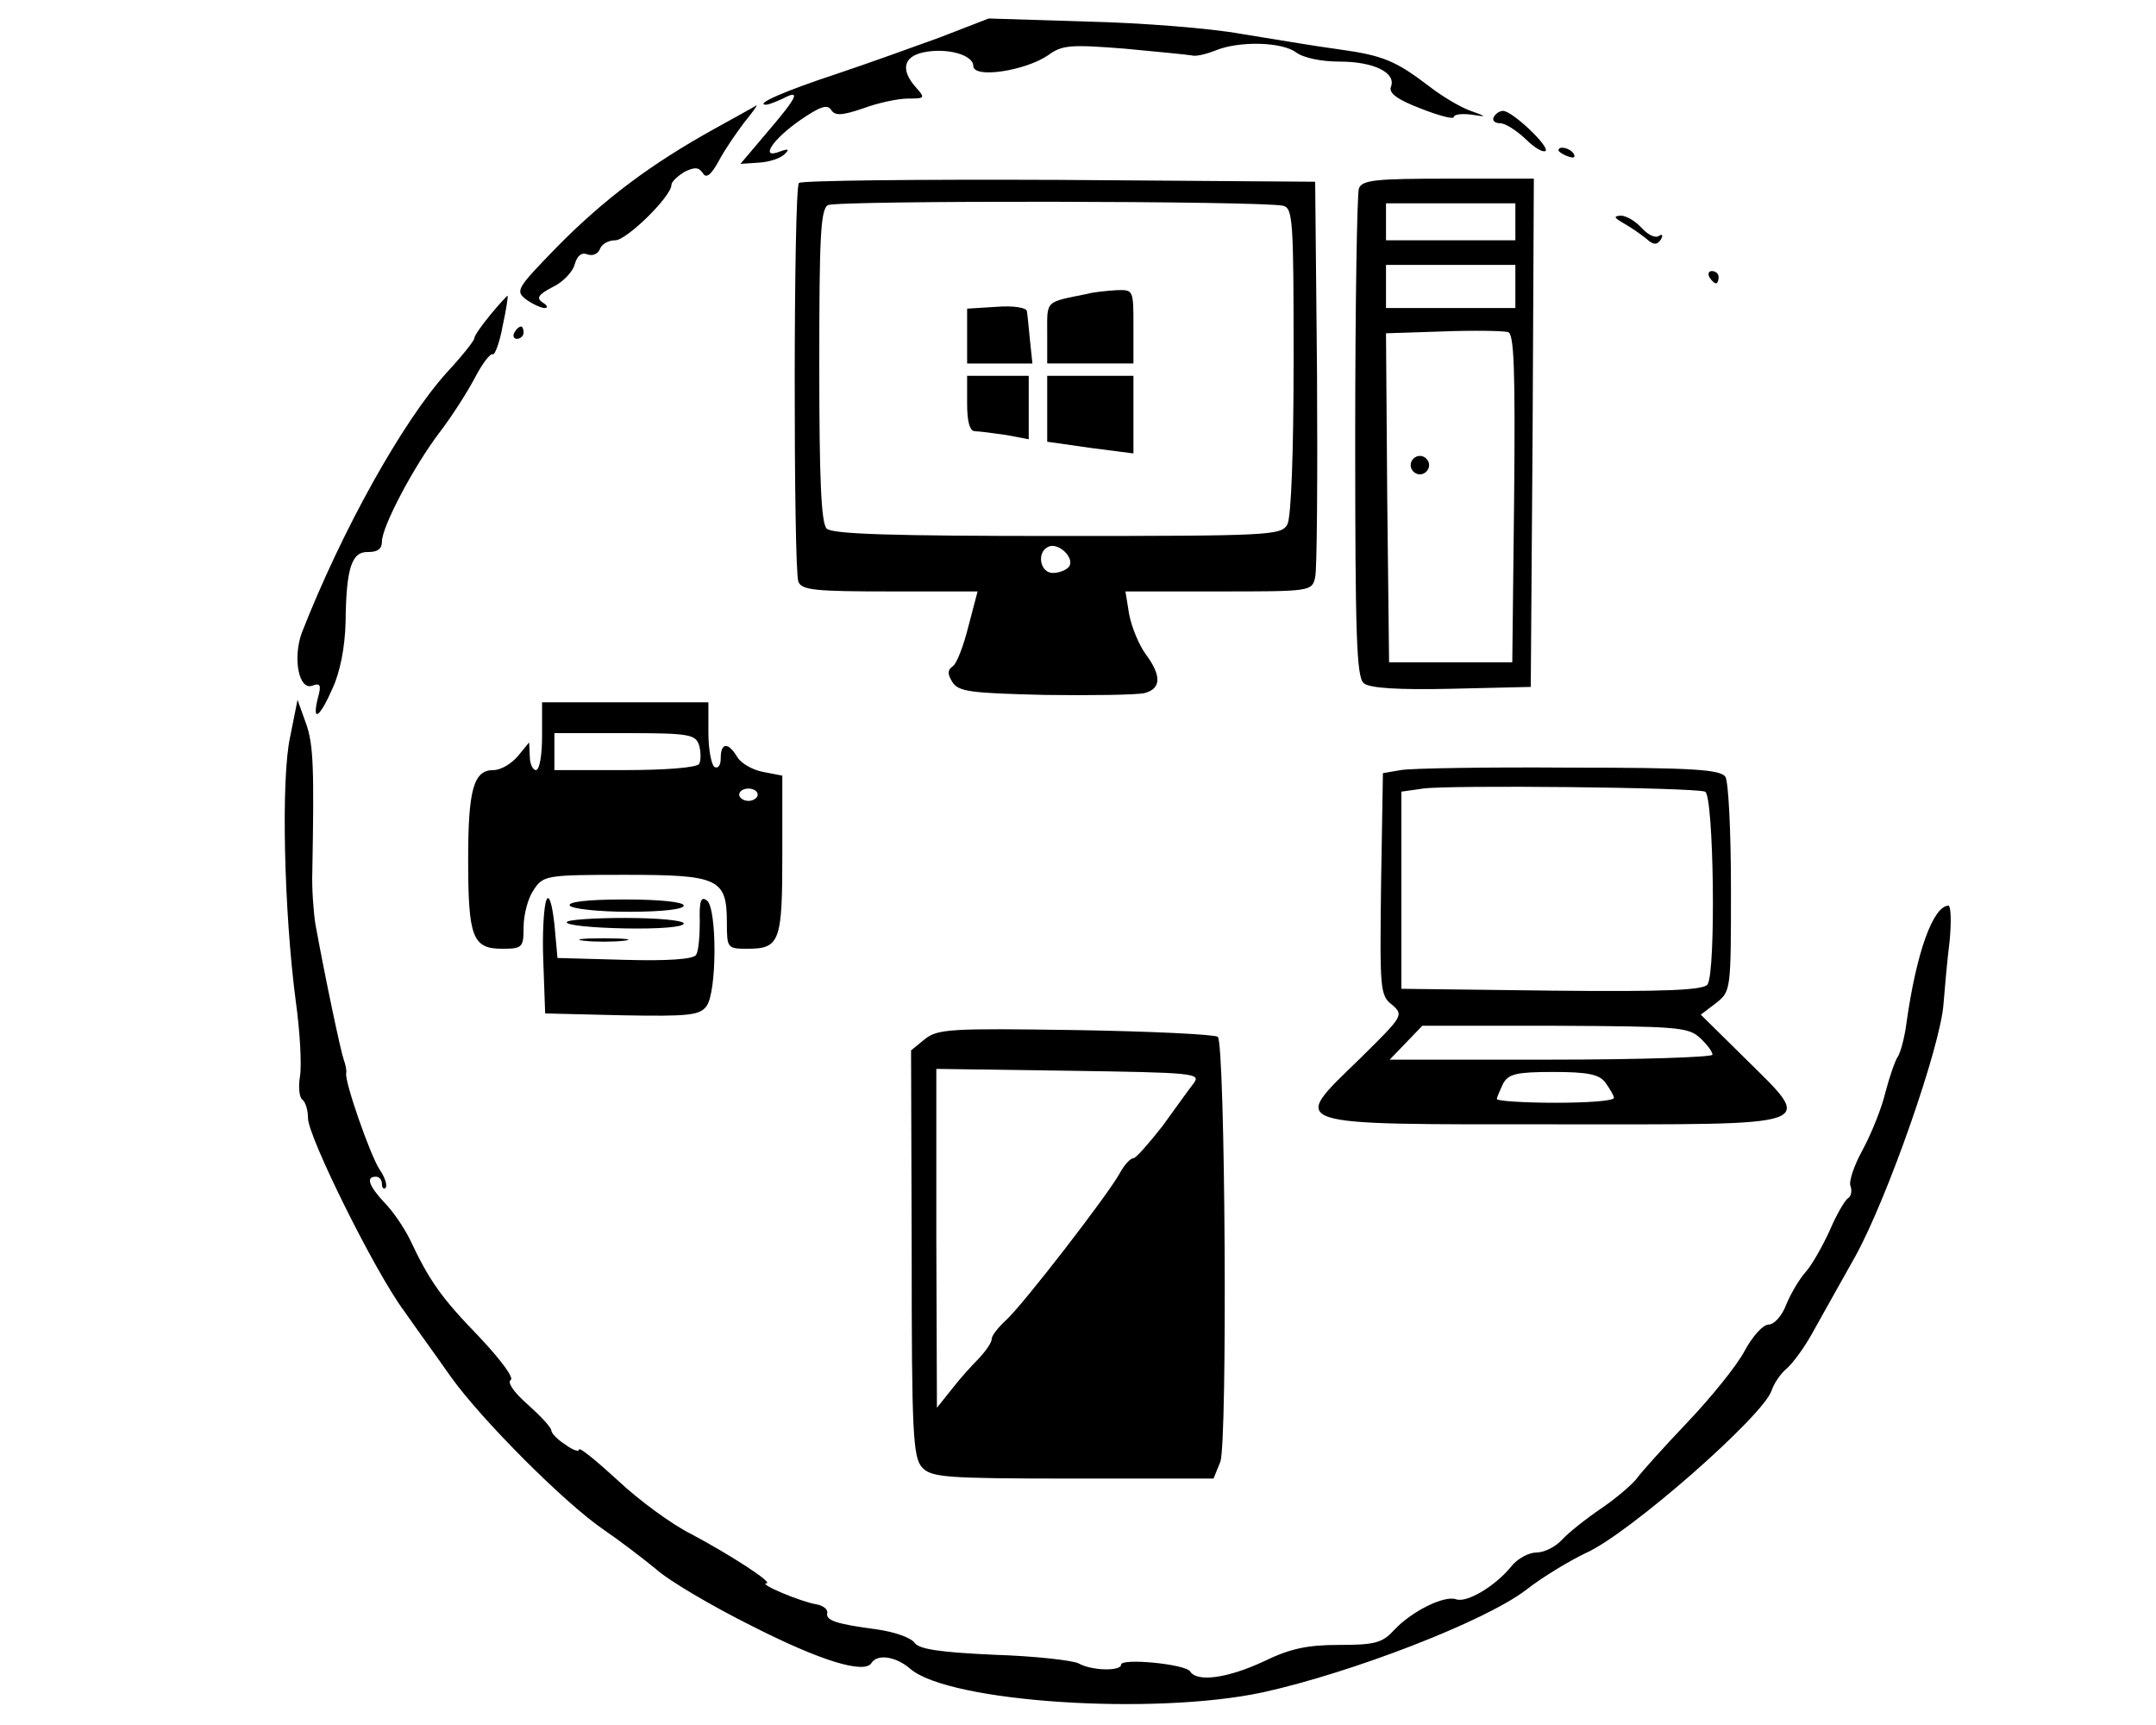 <?xml version="1.0" standalone="no"?>
<!DOCTYPE svg PUBLIC "-//W3C//DTD SVG 20010904//EN"
 "http://www.w3.org/TR/2001/REC-SVG-20010904/DTD/svg10.dtd">
<svg version="1.0" xmlns="http://www.w3.org/2000/svg"
 width="350pt" height="280pt" viewBox="0 0 350 280"
 preserveAspectRatio="xMidYMid meet">

<g transform="translate(0,280) scale(0.1,-0.1)"
fill="#000000" stroke="none">
<path d="M1525 2739 c-44 -16 -119 -43 -167 -59 -82 -27 -133 -49 -115 -50 5
0 17 5 28 10 30 16 23 2 -25 -54 l-44 -52 30 2 c17 1 35 7 42 14 8 8 6 9 -8 4
-33 -13 -13 19 33 51 32 22 44 26 50 17 6 -10 17 -10 52 2 24 9 57 16 73 16
28 0 28 1 13 18 -25 28 -21 50 12 57 38 8 81 -4 81 -22 0 -21 84 -8 121 17 23
17 36 18 125 11 54 -5 104 -10 109 -11 6 -2 23 2 38 8 39 16 108 14 131 -3 12
-9 41 -15 71 -15 55 0 92 -18 83 -41 -4 -10 11 -21 48 -35 30 -12 54 -18 54
-14 0 4 12 6 28 4 27 -4 27 -4 -3 7 -16 6 -46 24 -65 39 -54 41 -74 50 -147
60 -38 5 -108 17 -158 25 -49 9 -162 18 -250 20 l-160 5 -80 -31z"/>
<path d="M1160 2591 c-103 -57 -179 -114 -255 -191 -66 -68 -69 -72 -51 -86
11 -8 25 -14 30 -14 6 0 5 4 -3 9 -11 7 -7 13 16 25 17 8 33 25 36 37 4 14 11
20 21 16 8 -3 17 1 20 9 3 8 14 14 25 14 18 0 91 71 91 90 0 5 10 14 21 21 17
8 23 8 30 -2 5 -9 13 -4 26 20 10 19 29 46 41 62 13 16 22 28 20 28 -1 -1 -32
-18 -68 -38z"/>
<path d="M2425 2610 c-3 -5 1 -10 10 -10 9 0 27 -12 42 -26 14 -14 28 -22 32
-19 7 7 -54 65 -69 65 -5 0 -12 -4 -15 -10z"/>
<path d="M2530 2556 c0 -2 7 -7 16 -10 8 -3 12 -2 9 4 -6 10 -25 14 -25 6z"/>
<path d="M1297 2503 c-9 -8 -9 -625 -1 -647 5 -14 28 -16 149 -16 l142 0 -15
-57 c-8 -32 -19 -61 -26 -65 -8 -6 -8 -12 0 -25 10 -16 30 -18 150 -21 76 -1
149 0 162 3 27 7 28 28 2 63 -11 15 -23 44 -27 65 l-6 37 152 0 c148 0 151 0
156 23 3 12 4 162 3 332 l-3 310 -416 3 c-228 1 -418 -1 -422 -5z m786 -37
c16 -4 17 -24 17 -251 0 -151 -4 -254 -10 -266 -10 -18 -25 -19 -373 -19 -269
0 -366 3 -375 12 -9 9 -12 81 -12 265 0 208 2 253 14 260 15 8 706 7 739 -1z
m-347 -585 c-4 -6 -16 -11 -27 -11 -21 0 -27 35 -6 43 16 6 41 -18 33 -32z"/>
<path d="M1765 2323 c-69 -14 -65 -10 -65 -63 l0 -50 70 0 70 0 0 60 c0 59 0
60 -27 59 -16 -1 -37 -3 -48 -6z"/>
<path d="M1618 2302 l-48 -3 0 -45 0 -44 53 0 53 0 -4 38 c-2 20 -4 42 -5 47
-1 6 -23 9 -49 7z"/>
<path d="M1570 2145 c0 -29 4 -45 13 -45 6 0 29 -3 50 -6 l37 -7 0 52 0 51
-50 0 -50 0 0 -45z"/>
<path d="M1700 2136 l0 -53 70 -10 70 -9 0 63 0 63 -70 0 -70 0 0 -54z"/>
<path d="M2206 2494 c-3 -9 -6 -190 -6 -404 0 -319 2 -390 14 -399 9 -8 56
-11 142 -9 l129 3 3 413 2 412 -139 0 c-117 0 -140 -2 -145 -16z m254 -54 l0
-30 -105 0 -105 0 0 30 0 30 105 0 105 0 0 -30z m0 -105 l0 -35 -105 0 -105 0
0 35 0 35 105 0 105 0 0 -35z m-2 -344 l-3 -266 -100 0 -100 0 -3 267 -2 267
92 3 c51 2 99 1 106 -1 10 -2 12 -61 10 -270z"/>
<path d="M2290 2045 c0 -8 7 -15 15 -15 8 0 15 7 15 15 0 8 -7 15 -15 15 -8 0
-15 -7 -15 -15z"/>
<path d="M2635 2438 c11 -6 27 -17 37 -25 12 -11 18 -11 24 -2 4 7 3 10 -3 6
-6 -4 -18 2 -28 13 -10 11 -25 20 -34 20 -12 -1 -11 -3 4 -12z"/>
<path d="M2775 2350 c3 -5 8 -10 11 -10 2 0 4 5 4 10 0 6 -5 10 -11 10 -5 0
-7 -4 -4 -10z"/>
<path d="M796 2289 c-14 -17 -26 -34 -26 -38 0 -4 -20 -29 -45 -56 -72 -80
-170 -256 -235 -422 -15 -41 -5 -94 17 -86 13 5 15 1 9 -20 -10 -41 3 -32 24
16 12 26 20 66 21 107 1 89 10 115 37 114 15 0 22 5 22 17 0 24 52 123 95 179
19 25 44 64 56 87 12 23 25 40 29 38 3 -2 11 18 16 46 6 27 9 49 8 49 -1 0
-14 -14 -28 -31z"/>
<path d="M835 2260 c-3 -5 -1 -10 4 -10 6 0 11 5 11 10 0 6 -2 10 -4 10 -3 0
-8 -4 -11 -10z"/>
<path d="M471 1604 c-15 -68 -10 -283 9 -428 7 -50 10 -105 7 -123 -3 -18 -1
-35 4 -38 5 -4 9 -17 9 -30 0 -30 109 -250 156 -313 18 -26 53 -74 76 -107 51
-71 185 -205 248 -248 25 -17 63 -46 85 -64 21 -19 91 -60 155 -92 112 -57
184 -79 195 -60 10 15 40 10 63 -10 63 -54 394 -76 572 -38 145 32 360 115
427 166 28 22 72 48 97 60 69 30 289 223 302 264 4 12 15 28 25 36 10 9 29 35
41 57 13 23 44 79 70 125 52 94 138 340 143 409 2 25 6 71 10 103 3 31 2 57
-2 57 -25 -1 -52 -76 -68 -190 -3 -24 -10 -49 -14 -55 -4 -5 -13 -31 -20 -57
-6 -26 -23 -68 -37 -94 -14 -25 -23 -52 -20 -59 3 -8 1 -17 -4 -20 -5 -3 -19
-27 -30 -53 -12 -26 -29 -56 -39 -67 -10 -11 -24 -35 -31 -52 -7 -19 -20 -33
-29 -33 -9 0 -26 -19 -39 -43 -12 -23 -54 -75 -93 -116 -38 -40 -75 -81 -82
-91 -7 -9 -32 -31 -57 -48 -25 -17 -54 -40 -64 -51 -11 -12 -29 -21 -42 -21
-12 0 -31 -10 -41 -23 -26 -32 -72 -59 -89 -53 -19 7 -72 -19 -101 -50 -19
-21 -32 -24 -89 -24 -52 0 -80 -6 -123 -27 -58 -27 -108 -34 -119 -16 -8 12
-112 22 -112 11 0 -11 -48 -10 -69 2 -10 5 -72 12 -137 14 -88 4 -121 9 -129
19 -6 9 -33 18 -60 22 -69 9 -85 15 -82 27 1 6 -7 12 -18 14 -25 4 -94 33 -81
34 13 0 -58 46 -122 80 -32 16 -85 55 -119 87 -35 32 -63 55 -63 50 0 -4 -10
-1 -22 8 -13 8 -23 19 -23 23 0 5 -17 23 -38 42 -22 19 -34 36 -28 40 6 3 -16
33 -52 71 -61 63 -80 90 -112 158 -9 18 -27 45 -41 59 -26 28 -30 42 -14 42 6
0 10 -5 10 -12 0 -6 3 -9 6 -6 3 4 -1 17 -10 30 -15 23 -57 143 -54 156 1 4
-1 14 -4 22 -5 14 -30 132 -46 220 -3 19 -6 58 -5 85 3 167 2 206 -10 240
l-14 39 -12 -60z"/>
<path d="M880 1605 c0 -30 -4 -55 -10 -55 -5 0 -10 10 -10 23 l-1 22 -18 -22
c-11 -13 -28 -23 -40 -23 -32 0 -41 -31 -41 -145 0 -126 7 -145 55 -145 33 0
35 2 35 35 0 20 7 47 16 60 16 24 19 25 149 25 152 0 165 -6 165 -78 0 -41 1
-42 33 -42 53 0 57 11 57 152 l0 129 -31 6 c-17 3 -36 14 -42 24 -15 25 -27
24 -27 -2 0 -11 -4 -17 -10 -14 -5 3 -10 28 -10 56 l0 49 -135 0 -135 0 0 -55z
m255 -15 c3 -11 3 -24 0 -30 -4 -6 -54 -10 -121 -10 l-114 0 0 30 0 30 114 0
c106 0 115 -2 121 -20z m95 -80 c0 -5 -7 -10 -15 -10 -8 0 -15 5 -15 10 0 6 7
10 15 10 8 0 15 -4 15 -10z"/>
<path d="M2274 1550 l-29 -5 -3 -180 c-2 -170 -2 -181 18 -196 19 -17 18 -18
-53 -88 -113 -110 -126 -106 319 -106 436 0 421 -6 305 109 l-70 69 25 19 c24
19 24 21 24 186 0 92 -4 173 -9 181 -8 12 -53 15 -253 15 -134 1 -257 -1 -274
-4z m494 -35 c14 -5 18 -291 4 -313 -7 -9 -64 -12 -253 -10 l-244 3 0 160 0
160 35 5 c41 6 439 2 458 -5z m-9 -399 c12 -11 21 -23 21 -28 0 -4 -118 -8
-262 -8 l-262 0 27 28 26 27 215 0 c196 -1 216 -2 235 -19z m-153 -73 c7 -10
14 -21 14 -25 0 -5 -43 -8 -95 -8 -52 0 -95 3 -95 6 0 3 5 14 10 25 9 16 22
19 82 19 56 0 74 -4 84 -17z"/>
<path d="M887 1339 c-4 -9 -7 -54 -5 -100 l3 -84 125 -3 c109 -2 126 0 137 15
17 23 17 157 1 171 -10 8 -13 0 -12 -34 0 -24 -2 -48 -6 -54 -4 -7 -46 -10
-116 -8 l-109 3 -5 55 c-4 35 -9 49 -13 39z"/>
<path d="M925 1330 c3 -5 46 -10 96 -10 53 0 89 4 89 10 0 6 -39 10 -96 10
-61 0 -93 -4 -89 -10z"/>
<path d="M920 1303 c0 -5 43 -9 95 -10 54 -1 95 2 95 8 0 5 -42 9 -95 9 -52 0
-95 -3 -95 -7z"/>
<path d="M948 1273 c17 -2 47 -2 65 0 17 2 3 4 -33 4 -36 0 -50 -2 -32 -4z"/>
<path d="M1501 1113 l-22 -18 1 -329 c0 -290 2 -332 17 -348 15 -16 37 -18
245 -18 l228 0 11 27 c12 32 8 677 -4 690 -5 4 -109 9 -231 11 -203 3 -224 2
-245 -15z m437 -71 c-7 -9 -30 -41 -51 -70 -22 -28 -43 -52 -47 -52 -5 0 -15
-11 -22 -24 -19 -35 -159 -216 -185 -239 -13 -12 -23 -25 -23 -30 0 -6 -9 -19
-20 -31 -12 -12 -32 -34 -45 -51 l-24 -30 -1 275 0 275 215 -3 c202 -3 215 -4
203 -20z"/>
</g>
</svg>
